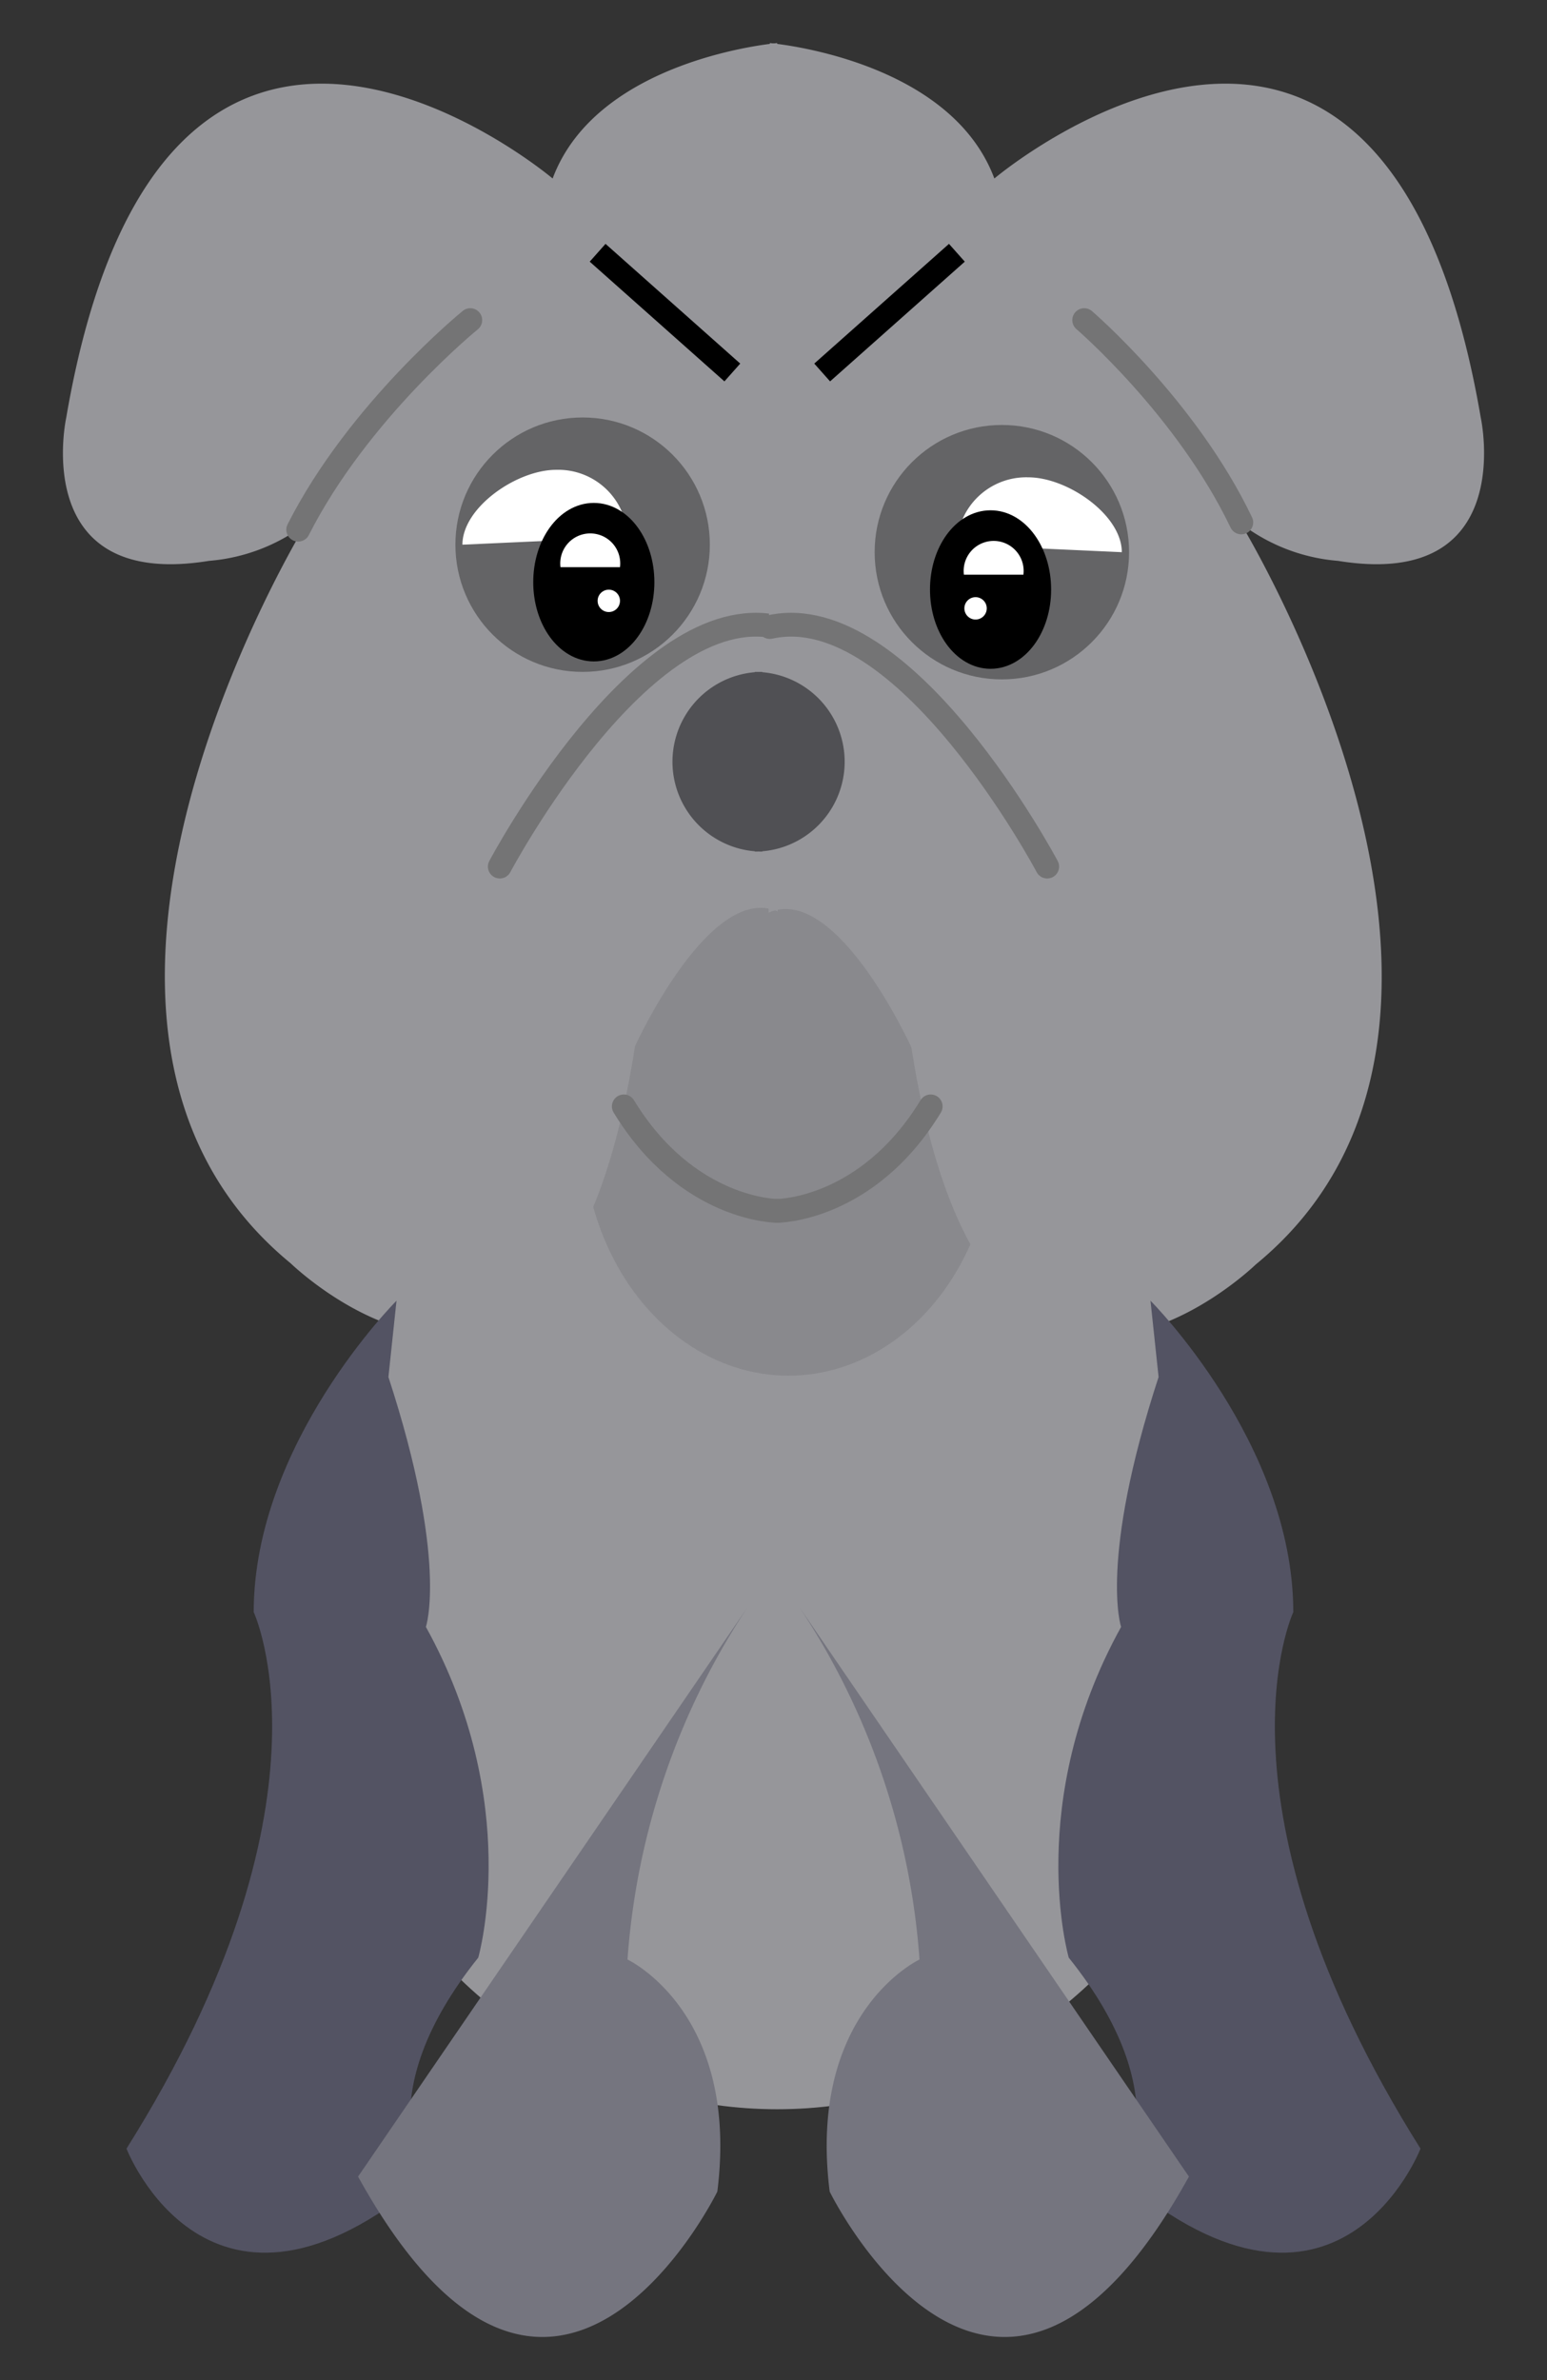 <svg xmlns="http://www.w3.org/2000/svg" width="130" height="200" viewBox="0 0 130 200"><rect x="0" y="0" width="130" height="200" fill="#333333" stroke="none"/><defs><style>.cls-1{fill:#96969a;}.cls-2{fill:#89898d;}.cls-3,.cls-6{fill:none;}.cls-3{stroke:#747475;stroke-linecap:round;}.cls-10,.cls-3,.cls-6{stroke-miterlimit:10;stroke-width:2px;}.cls-4{fill:#535363;}.cls-5{fill:#75757f;}.cls-10,.cls-6{stroke:#000;}.cls-7{fill:#505054;}.cls-8{fill:#646466;}.cls-9{fill:#fff;}</style></defs><title>hund scene</title><g id="Layer_2" data-name="Layer 2"><ellipse class="cls-1" cx="65.31" cy="135.09" rx="39.63" ry="42.15"/><ellipse class="cls-2" cx="66.26" cy="94.84" rx="17.3" ry="20.76"/><path class="cls-1" d="M65.31,3.62S50.22,4.88,46.44,15c0,0-32.71-27.68-40.88,20.13,0,0-3.15,14.46,12,12a15.47,15.47,0,0,0,8.18-3.15S-.11,86,24.43,106.16c0,0,22.64,22,28.93-18.24,0,0,6.29-13.84,12-11.33"/><path class="cls-3" d="M65.31,101.75s-7.54,0-12.89-8.78"/><path class="cls-3" d="M39.52,26.9S30.1,34.55,25.06,44.51"/><path class="cls-4" d="M33.32,109.3s-12,12-12,26.17c0,0,7.55,16.06-10.69,45.08,0,0,6.92,17.91,25.16,2.47,0,0-5-6.79,4.4-18.52,0,0,3.78-13-4.4-27.79,0,0,1.89-5.56-3.15-21Z"/><path class="cls-5" d="M62.8,135.09a61.52,61.52,0,0,0-10.07,29.57s9.44,4.4,7.55,19.5c0,0-13.84,28.31-30.19-1.26"/><line class="cls-6" x1="50.22" y1="21.24" x2="61.54" y2="31.3"/><path class="cls-3" d="M42,72.82S54,50.17,65.31,52.69"/><path class="cls-7" d="M64.06,71.56a7.55,7.55,0,0,1,0-15.1"/><path class="cls-1" d="M64.69,3.62S79.78,4.88,83.56,15c0,0,32.71-27.68,40.88,20.13,0,0,3.15,14.46-12,12a15.47,15.47,0,0,1-8.18-3.15s25.8,42.15,1.26,62.28c0,0-22.64,22-28.93-18.24,0,0-6.29-13.84-12-11.33"/><path class="cls-3" d="M65.31,101.75s7.55,0,12.9-8.78"/><path class="cls-3" d="M91.11,26.9s8.6,7.38,13.2,17"/><path class="cls-4" d="M96.68,109.3s12,12,12,26.17c0,0-7.55,16.06,10.69,45.08,0,0-6.92,17.91-25.16,2.47,0,0,5-6.79-4.4-18.52,0,0-3.78-13,4.4-27.79,0,0-1.89-5.56,3.15-21Z"/><path class="cls-5" d="M67.2,135.09a61.52,61.52,0,0,1,10.07,29.57s-9.44,4.4-7.55,19.5c0,0,13.84,28.31,30.19-1.26"/><line class="cls-6" x1="80.41" y1="21.24" x2="69.09" y2="31.3"/><path class="cls-3" d="M88,72.82S76,50.17,64.69,52.69"/><circle class="cls-8" cx="84.19" cy="46.4" r="10.69"/><path class="cls-7" d="M63.43,71.56a7.55,7.55,0,0,0,0-15.1"/><path class="cls-9" d="M80.41,45.77a5.83,5.83,0,0,1,6-5.66c3.3,0,7.86,3.16,7.86,6.29"/><ellipse class="cls-10" cx="83.24" cy="49.54" rx="4.09" ry="5.66"/><path class="cls-9" d="M81,48.29a2.52,2.52,0,1,1,5,0"/><circle class="cls-9" cx="81.98" cy="51.12" r="0.94"/><circle class="cls-8" cx="48.96" cy="45.77" r="10.69"/><path class="cls-9" d="M52.73,45.14a5.82,5.82,0,0,0-6-5.66c-3.3,0-7.87,3.16-7.87,6.29"/><ellipse class="cls-10" cx="49.9" cy="48.92" rx="4.09" ry="5.66"/><path class="cls-9" d="M52.1,47.66a2.52,2.52,0,1,0-5,0"/><circle class="cls-9" cx="51.16" cy="50.49" r="0.94"/></g></svg>